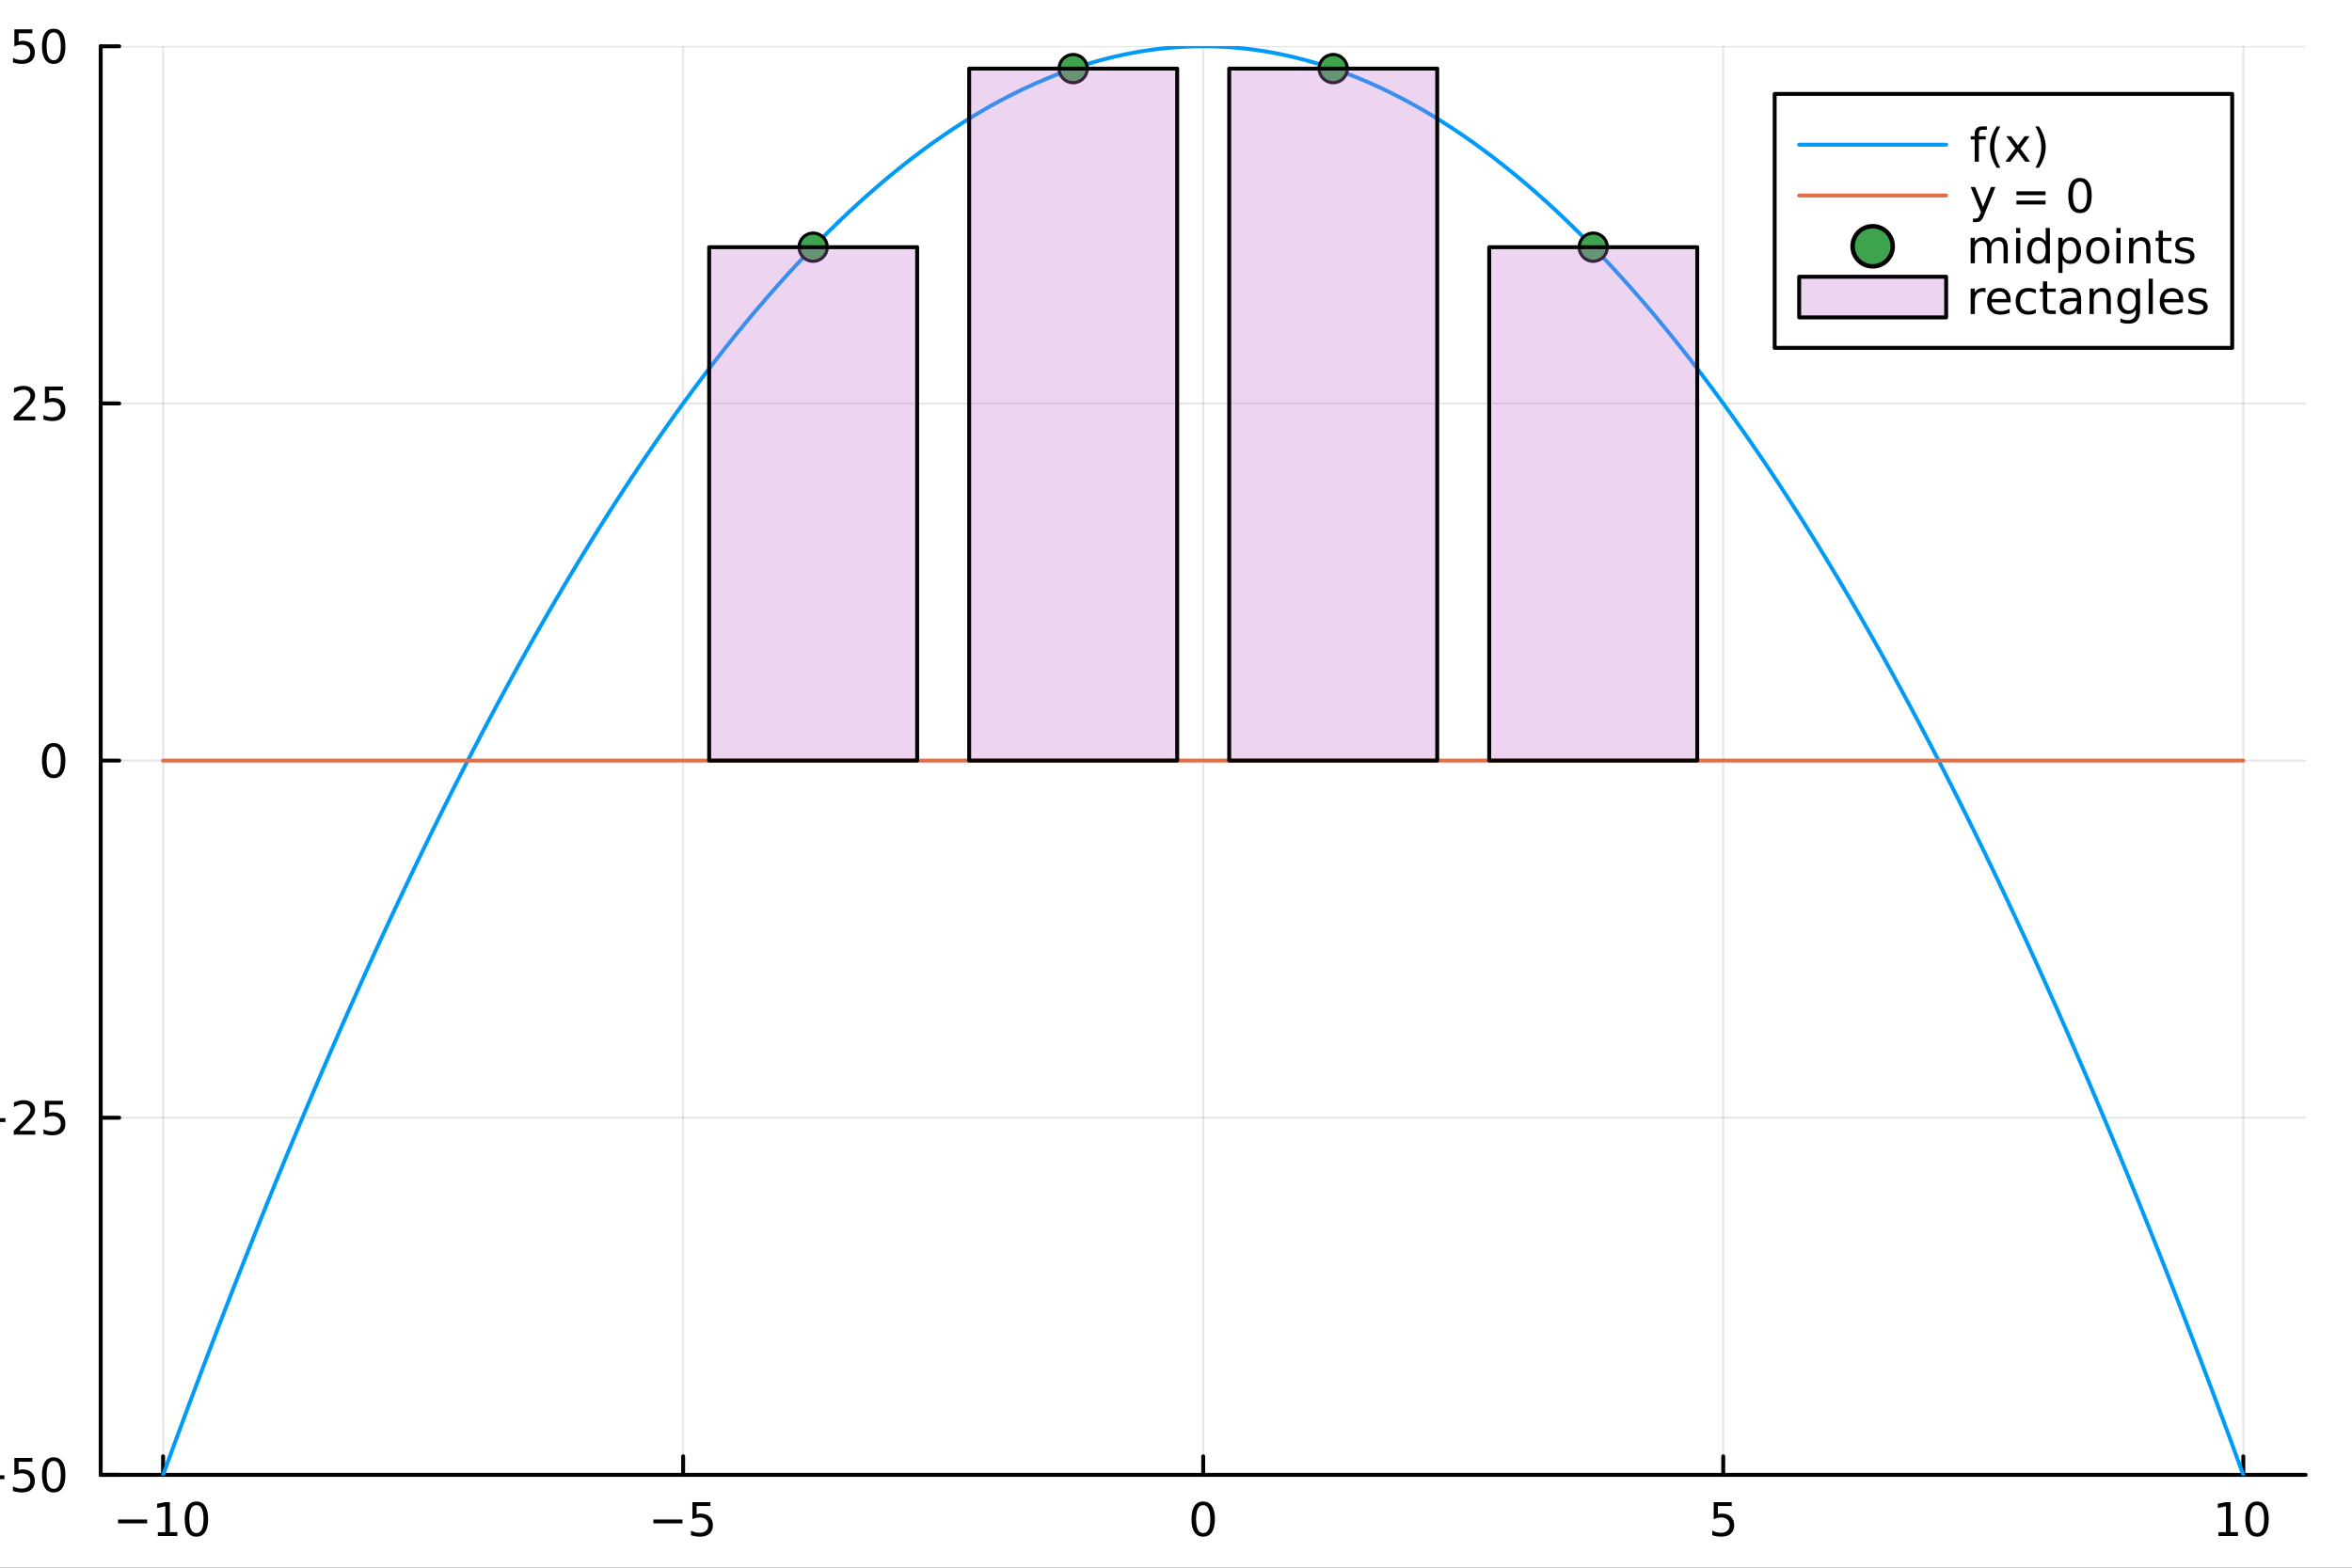 <?xml version="1.0" encoding="utf-8"?>
<svg xmlns="http://www.w3.org/2000/svg" xmlns:xlink="http://www.w3.org/1999/xlink" width="600" height="400" viewBox="0 0 2400 1600">
<rect x="0" y="0" width="2400" height="1600" fill="#333333" stroke="none"/>
<defs>
  <clipPath id="clip760">
    <rect x="0" y="0" width="2400" height="1600"/>
  </clipPath>
</defs>
<path clip-path="url(#clip760)" d="M0 1600 L2400 1600 L2400 0 L0 0  Z" fill="#ffffff" fill-rule="evenodd" fill-opacity="1"/>
<defs>
  <clipPath id="clip761">
    <rect x="480" y="0" width="1681" height="1600"/>
  </clipPath>
</defs>
<path clip-path="url(#clip760)" d="M102.74 1505.26 L2352.76 1505.26 L2352.76 47.244 L102.74 47.244  Z" fill="#ffffff" fill-rule="evenodd" fill-opacity="1"/>
<defs>
  <clipPath id="clip762">
    <rect x="102" y="47" width="2251" height="1459"/>
  </clipPath>
</defs>
<polyline clip-path="url(#clip762)" style="stroke:#000000; stroke-linecap:round; stroke-linejoin:round; stroke-width:2; stroke-opacity:0.1; fill:none" points="166.42,1505.26 166.42,47.244 "/>
<polyline clip-path="url(#clip762)" style="stroke:#000000; stroke-linecap:round; stroke-linejoin:round; stroke-width:2; stroke-opacity:0.1; fill:none" points="697.084,1505.26 697.084,47.244 "/>
<polyline clip-path="url(#clip762)" style="stroke:#000000; stroke-linecap:round; stroke-linejoin:round; stroke-width:2; stroke-opacity:0.1; fill:none" points="1227.75,1505.26 1227.75,47.244 "/>
<polyline clip-path="url(#clip762)" style="stroke:#000000; stroke-linecap:round; stroke-linejoin:round; stroke-width:2; stroke-opacity:0.1; fill:none" points="1758.41,1505.26 1758.41,47.244 "/>
<polyline clip-path="url(#clip762)" style="stroke:#000000; stroke-linecap:round; stroke-linejoin:round; stroke-width:2; stroke-opacity:0.1; fill:none" points="2289.08,1505.26 2289.08,47.244 "/>
<polyline clip-path="url(#clip760)" style="stroke:#000000; stroke-linecap:round; stroke-linejoin:round; stroke-width:4; stroke-opacity:1; fill:none" points="102.74,1505.26 2352.76,1505.26 "/>
<polyline clip-path="url(#clip760)" style="stroke:#000000; stroke-linecap:round; stroke-linejoin:round; stroke-width:4; stroke-opacity:1; fill:none" points="166.42,1505.26 166.42,1486.36 "/>
<polyline clip-path="url(#clip760)" style="stroke:#000000; stroke-linecap:round; stroke-linejoin:round; stroke-width:4; stroke-opacity:1; fill:none" points="697.084,1505.26 697.084,1486.36 "/>
<polyline clip-path="url(#clip760)" style="stroke:#000000; stroke-linecap:round; stroke-linejoin:round; stroke-width:4; stroke-opacity:1; fill:none" points="1227.75,1505.26 1227.75,1486.36 "/>
<polyline clip-path="url(#clip760)" style="stroke:#000000; stroke-linecap:round; stroke-linejoin:round; stroke-width:4; stroke-opacity:1; fill:none" points="1758.41,1505.26 1758.41,1486.36 "/>
<polyline clip-path="url(#clip760)" style="stroke:#000000; stroke-linecap:round; stroke-linejoin:round; stroke-width:4; stroke-opacity:1; fill:none" points="2289.08,1505.26 2289.08,1486.36 "/>
<path clip-path="url(#clip760)" d="M120.483 1550.83 L150.158 1550.83 L150.158 1554.77 L120.483 1554.77 L120.483 1550.83 Z" fill="#000000" fill-rule="nonzero" fill-opacity="1" /><path clip-path="url(#clip760)" d="M161.061 1563.72 L168.7 1563.72 L168.7 1537.36 L160.39 1539.03 L160.39 1534.77 L168.654 1533.1 L173.33 1533.1 L173.33 1563.72 L180.968 1563.72 L180.968 1567.66 L161.061 1567.66 L161.061 1563.72 Z" fill="#000000" fill-rule="nonzero" fill-opacity="1" /><path clip-path="url(#clip760)" d="M200.413 1536.18 Q196.802 1536.18 194.973 1539.74 Q193.167 1543.28 193.167 1550.41 Q193.167 1557.52 194.973 1561.09 Q196.802 1564.63 200.413 1564.63 Q204.047 1564.63 205.853 1561.09 Q207.681 1557.52 207.681 1550.41 Q207.681 1543.28 205.853 1539.74 Q204.047 1536.18 200.413 1536.18 M200.413 1532.47 Q206.223 1532.47 209.278 1537.08 Q212.357 1541.66 212.357 1550.41 Q212.357 1559.14 209.278 1563.75 Q206.223 1568.33 200.413 1568.33 Q194.603 1568.33 191.524 1563.75 Q188.468 1559.14 188.468 1550.41 Q188.468 1541.66 191.524 1537.08 Q194.603 1532.47 200.413 1532.47 Z" fill="#000000" fill-rule="nonzero" fill-opacity="1" /><path clip-path="url(#clip760)" d="M666.725 1550.83 L696.401 1550.83 L696.401 1554.77 L666.725 1554.77 L666.725 1550.83 Z" fill="#000000" fill-rule="nonzero" fill-opacity="1" /><path clip-path="url(#clip760)" d="M706.54 1533.1 L724.896 1533.1 L724.896 1537.04 L710.822 1537.04 L710.822 1545.51 Q711.841 1545.16 712.859 1545 Q713.878 1544.81 714.896 1544.81 Q720.683 1544.81 724.063 1547.98 Q727.443 1551.16 727.443 1556.57 Q727.443 1562.15 723.97 1565.25 Q720.498 1568.33 714.179 1568.33 Q712.003 1568.33 709.734 1567.96 Q707.489 1567.59 705.082 1566.85 L705.082 1562.15 Q707.165 1563.28 709.387 1563.84 Q711.609 1564.4 714.086 1564.4 Q718.091 1564.4 720.429 1562.29 Q722.767 1560.18 722.767 1556.57 Q722.767 1552.96 720.429 1550.85 Q718.091 1548.75 714.086 1548.75 Q712.211 1548.75 710.336 1549.16 Q708.484 1549.58 706.54 1550.46 L706.54 1533.1 Z" fill="#000000" fill-rule="nonzero" fill-opacity="1" /><path clip-path="url(#clip760)" d="M1227.75 1536.18 Q1224.14 1536.18 1222.31 1539.74 Q1220.5 1543.28 1220.5 1550.41 Q1220.5 1557.52 1222.31 1561.09 Q1224.14 1564.63 1227.75 1564.63 Q1231.38 1564.63 1233.19 1561.09 Q1235.02 1557.52 1235.02 1550.41 Q1235.02 1543.28 1233.19 1539.74 Q1231.38 1536.18 1227.75 1536.18 M1227.75 1532.47 Q1233.56 1532.47 1236.61 1537.08 Q1239.69 1541.66 1239.69 1550.41 Q1239.69 1559.14 1236.61 1563.75 Q1233.56 1568.33 1227.75 1568.33 Q1221.94 1568.33 1218.86 1563.75 Q1215.8 1559.14 1215.8 1550.41 Q1215.8 1541.66 1218.86 1537.08 Q1221.94 1532.47 1227.75 1532.47 Z" fill="#000000" fill-rule="nonzero" fill-opacity="1" /><path clip-path="url(#clip760)" d="M1748.69 1533.1 L1767.05 1533.1 L1767.05 1537.04 L1752.97 1537.04 L1752.97 1545.51 Q1753.99 1545.16 1755.01 1545 Q1756.03 1544.81 1757.05 1544.81 Q1762.83 1544.81 1766.21 1547.98 Q1769.59 1551.16 1769.59 1556.57 Q1769.59 1562.15 1766.12 1565.25 Q1762.65 1568.33 1756.33 1568.33 Q1754.15 1568.33 1751.88 1567.96 Q1749.64 1567.59 1747.23 1566.85 L1747.23 1562.15 Q1749.31 1563.28 1751.54 1563.84 Q1753.76 1564.4 1756.24 1564.4 Q1760.24 1564.4 1762.58 1562.29 Q1764.92 1560.18 1764.92 1556.57 Q1764.92 1552.96 1762.58 1550.85 Q1760.24 1548.75 1756.24 1548.75 Q1754.36 1548.75 1752.49 1549.16 Q1750.63 1549.58 1748.69 1550.46 L1748.69 1533.1 Z" fill="#000000" fill-rule="nonzero" fill-opacity="1" /><path clip-path="url(#clip760)" d="M2263.76 1563.72 L2271.4 1563.72 L2271.4 1537.36 L2263.09 1539.03 L2263.09 1534.77 L2271.36 1533.1 L2276.03 1533.1 L2276.03 1563.72 L2283.67 1563.72 L2283.67 1567.66 L2263.76 1567.66 L2263.76 1563.72 Z" fill="#000000" fill-rule="nonzero" fill-opacity="1" /><path clip-path="url(#clip760)" d="M2303.12 1536.18 Q2299.5 1536.18 2297.68 1539.74 Q2295.87 1543.28 2295.87 1550.41 Q2295.87 1557.52 2297.68 1561.09 Q2299.5 1564.63 2303.12 1564.63 Q2306.75 1564.63 2308.56 1561.09 Q2310.38 1557.52 2310.38 1550.41 Q2310.38 1543.28 2308.56 1539.74 Q2306.75 1536.18 2303.12 1536.18 M2303.12 1532.47 Q2308.93 1532.47 2311.98 1537.08 Q2315.06 1541.66 2315.06 1550.41 Q2315.06 1559.14 2311.98 1563.75 Q2308.93 1568.33 2303.12 1568.33 Q2297.31 1568.33 2294.23 1563.75 Q2291.17 1559.14 2291.17 1550.41 Q2291.17 1541.66 2294.23 1537.08 Q2297.31 1532.47 2303.12 1532.47 Z" fill="#000000" fill-rule="nonzero" fill-opacity="1" /><path clip-path="url(#clip760)" d="M1128.52 1614.48 L1115.63 1631.82 L1129.19 1650.12 L1122.28 1650.12 L1111.91 1636.12 L1101.53 1650.12 L1094.63 1650.12 L1108.47 1631.47 L1095.8 1614.48 L1102.71 1614.48 L1112.16 1627.18 L1121.62 1614.48 L1128.52 1614.48 Z" fill="#000000" fill-rule="nonzero" fill-opacity="1" /><path clip-path="url(#clip760)" d="M1153.99 1614.48 L1160.19 1614.48 L1171.33 1644.39 L1182.47 1614.48 L1188.68 1614.48 L1175.31 1650.12 L1167.35 1650.12 L1153.99 1614.48 Z" fill="#000000" fill-rule="nonzero" fill-opacity="1" /><path clip-path="url(#clip760)" d="M1212.96 1632.2 Q1205.87 1632.2 1203.13 1633.83 Q1200.39 1635.45 1200.39 1639.37 Q1200.39 1642.48 1202.43 1644.33 Q1204.5 1646.15 1208.03 1646.15 Q1212.9 1646.15 1215.83 1642.71 Q1218.79 1639.24 1218.79 1633.51 L1218.79 1632.2 L1212.96 1632.2 M1224.64 1629.79 L1224.64 1650.12 L1218.79 1650.12 L1218.79 1644.71 Q1216.78 1647.96 1213.79 1649.52 Q1210.8 1651.05 1206.47 1651.05 Q1201 1651.05 1197.75 1647.99 Q1194.53 1644.9 1194.53 1639.75 Q1194.53 1633.73 1198.55 1630.68 Q1202.59 1627.62 1210.58 1627.62 L1218.79 1627.62 L1218.79 1627.05 Q1218.79 1623.01 1216.11 1620.81 Q1213.47 1618.58 1208.67 1618.58 Q1205.61 1618.58 1202.71 1619.31 Q1199.82 1620.05 1197.14 1621.51 L1197.14 1616.1 Q1200.36 1614.86 1203.38 1614.25 Q1206.41 1613.62 1209.27 1613.62 Q1217.01 1613.62 1220.83 1617.63 Q1224.64 1621.64 1224.64 1629.79 Z" fill="#000000" fill-rule="nonzero" fill-opacity="1" /><path clip-path="url(#clip760)" d="M1236.71 1600.6 L1242.56 1600.6 L1242.56 1650.12 L1236.71 1650.12 L1236.71 1600.6 Z" fill="#000000" fill-rule="nonzero" fill-opacity="1" /><path clip-path="url(#clip760)" d="M1254.21 1636.06 L1254.21 1614.48 L1260.07 1614.48 L1260.07 1635.83 Q1260.07 1640.89 1262.04 1643.44 Q1264.02 1645.95 1267.96 1645.95 Q1272.71 1645.95 1275.44 1642.93 Q1278.21 1639.91 1278.21 1634.69 L1278.21 1614.48 L1284.07 1614.48 L1284.07 1650.12 L1278.21 1650.12 L1278.21 1644.65 Q1276.08 1647.9 1273.25 1649.49 Q1270.45 1651.05 1266.72 1651.05 Q1260.58 1651.05 1257.4 1647.23 Q1254.21 1643.41 1254.21 1636.06 M1268.95 1613.62 L1268.95 1613.62 Z" fill="#000000" fill-rule="nonzero" fill-opacity="1" /><path clip-path="url(#clip760)" d="M1326.62 1630.84 L1326.62 1633.7 L1299.7 1633.7 Q1300.08 1639.75 1303.32 1642.93 Q1306.6 1646.08 1312.43 1646.08 Q1315.8 1646.08 1318.95 1645.25 Q1322.14 1644.43 1325.25 1642.77 L1325.25 1648.31 Q1322.1 1649.65 1318.79 1650.35 Q1315.48 1651.05 1312.08 1651.05 Q1303.55 1651.05 1298.55 1646.08 Q1293.59 1641.12 1293.59 1632.65 Q1293.59 1623.9 1298.3 1618.77 Q1303.04 1613.62 1311.06 1613.62 Q1318.25 1613.62 1322.42 1618.26 Q1326.62 1622.88 1326.62 1630.84 M1320.77 1629.12 Q1320.7 1624.31 1318.06 1621.45 Q1315.45 1618.58 1311.12 1618.58 Q1306.22 1618.58 1303.26 1621.35 Q1300.33 1624.12 1299.89 1629.15 L1320.77 1629.12 Z" fill="#000000" fill-rule="nonzero" fill-opacity="1" /><path clip-path="url(#clip760)" d="M1358.96 1615.53 L1358.96 1621.06 Q1356.48 1619.79 1353.8 1619.15 Q1351.13 1618.52 1348.27 1618.52 Q1343.91 1618.52 1341.71 1619.85 Q1339.55 1621.19 1339.55 1623.87 Q1339.55 1625.9 1341.11 1627.08 Q1342.66 1628.23 1347.38 1629.28 L1349.38 1629.72 Q1355.62 1631.06 1358.23 1633.51 Q1360.87 1635.93 1360.87 1640.29 Q1360.87 1645.25 1356.92 1648.15 Q1353.01 1651.05 1346.13 1651.05 Q1343.27 1651.05 1340.15 1650.47 Q1337.06 1649.93 1333.63 1648.82 L1333.63 1642.77 Q1336.87 1644.46 1340.02 1645.32 Q1343.17 1646.15 1346.26 1646.15 Q1350.4 1646.15 1352.63 1644.74 Q1354.86 1643.31 1354.86 1640.73 Q1354.86 1638.35 1353.23 1637.07 Q1351.64 1635.8 1346.2 1634.62 L1344.16 1634.15 Q1338.72 1633 1336.3 1630.64 Q1333.88 1628.26 1333.88 1624.12 Q1333.88 1619.09 1337.45 1616.35 Q1341.01 1613.62 1347.57 1613.62 Q1350.81 1613.62 1353.68 1614.09 Q1356.54 1614.57 1358.96 1615.53 Z" fill="#000000" fill-rule="nonzero" fill-opacity="1" /><polyline clip-path="url(#clip762)" style="stroke:#000000; stroke-linecap:round; stroke-linejoin:round; stroke-width:2; stroke-opacity:0.1; fill:none" points="102.74,1505.26 2352.76,1505.26 "/>
<polyline clip-path="url(#clip762)" style="stroke:#000000; stroke-linecap:round; stroke-linejoin:round; stroke-width:2; stroke-opacity:0.1; fill:none" points="102.74,1140.76 2352.76,1140.76 "/>
<polyline clip-path="url(#clip762)" style="stroke:#000000; stroke-linecap:round; stroke-linejoin:round; stroke-width:2; stroke-opacity:0.1; fill:none" points="102.74,776.252 2352.76,776.252 "/>
<polyline clip-path="url(#clip762)" style="stroke:#000000; stroke-linecap:round; stroke-linejoin:round; stroke-width:2; stroke-opacity:0.1; fill:none" points="102.74,411.748 2352.76,411.748 "/>
<polyline clip-path="url(#clip762)" style="stroke:#000000; stroke-linecap:round; stroke-linejoin:round; stroke-width:2; stroke-opacity:0.1; fill:none" points="102.74,47.244 2352.76,47.244 "/>
<polyline clip-path="url(#clip760)" style="stroke:#000000; stroke-linecap:round; stroke-linejoin:round; stroke-width:4; stroke-opacity:1; fill:none" points="102.74,1505.26 102.74,47.244 "/>
<polyline clip-path="url(#clip760)" style="stroke:#000000; stroke-linecap:round; stroke-linejoin:round; stroke-width:4; stroke-opacity:1; fill:none" points="102.74,1505.26 121.638,1505.26 "/>
<polyline clip-path="url(#clip760)" style="stroke:#000000; stroke-linecap:round; stroke-linejoin:round; stroke-width:4; stroke-opacity:1; fill:none" points="102.74,1140.76 121.638,1140.76 "/>
<polyline clip-path="url(#clip760)" style="stroke:#000000; stroke-linecap:round; stroke-linejoin:round; stroke-width:4; stroke-opacity:1; fill:none" points="102.74,776.252 121.638,776.252 "/>
<polyline clip-path="url(#clip760)" style="stroke:#000000; stroke-linecap:round; stroke-linejoin:round; stroke-width:4; stroke-opacity:1; fill:none" points="102.74,411.748 121.638,411.748 "/>
<polyline clip-path="url(#clip760)" style="stroke:#000000; stroke-linecap:round; stroke-linejoin:round; stroke-width:4; stroke-opacity:1; fill:none" points="102.74,47.244 121.638,47.244 "/>
<path clip-path="url(#clip760)" d="M-25.134 1505.71 L4.541 1505.71 L4.541 1509.65 L-25.134 1509.65 L-25.134 1505.71 Z" fill="#000000" fill-rule="nonzero" fill-opacity="1" /><path clip-path="url(#clip760)" d="M14.68 1487.98 L33.037 1487.98 L33.037 1491.92 L18.963 1491.92 L18.963 1500.39 Q19.981 1500.04 21 1499.88 Q22.018 1499.69 23.037 1499.69 Q28.824 1499.69 32.203 1502.86 Q35.583 1506.04 35.583 1511.45 Q35.583 1517.03 32.111 1520.13 Q28.639 1523.21 22.319 1523.21 Q20.143 1523.21 17.875 1522.84 Q15.629 1522.47 13.222 1521.73 L13.222 1517.03 Q15.305 1518.16 17.527 1518.72 Q19.75 1519.28 22.227 1519.28 Q26.231 1519.28 28.569 1517.17 Q30.907 1515.06 30.907 1511.45 Q30.907 1507.84 28.569 1505.73 Q26.231 1503.63 22.227 1503.63 Q20.352 1503.63 18.477 1504.04 Q16.625 1504.46 14.68 1505.34 L14.68 1487.98 Z" fill="#000000" fill-rule="nonzero" fill-opacity="1" /><path clip-path="url(#clip760)" d="M54.796 1491.06 Q51.185 1491.06 49.356 1494.62 Q47.55 1498.16 47.55 1505.29 Q47.55 1512.4 49.356 1515.97 Q51.185 1519.51 54.796 1519.51 Q58.43 1519.51 60.236 1515.97 Q62.064 1512.4 62.064 1505.29 Q62.064 1498.16 60.236 1494.62 Q58.43 1491.06 54.796 1491.06 M54.796 1487.35 Q60.606 1487.35 63.661 1491.96 Q66.74 1496.54 66.74 1505.29 Q66.74 1514.02 63.661 1518.63 Q60.606 1523.21 54.796 1523.21 Q48.986 1523.21 45.907 1518.63 Q42.851 1514.02 42.851 1505.29 Q42.851 1496.54 45.907 1491.96 Q48.986 1487.35 54.796 1487.35 Z" fill="#000000" fill-rule="nonzero" fill-opacity="1" /><path clip-path="url(#clip760)" d="M-24.139 1141.21 L5.537 1141.21 L5.537 1145.14 L-24.139 1145.14 L-24.139 1141.21 Z" fill="#000000" fill-rule="nonzero" fill-opacity="1" /><path clip-path="url(#clip760)" d="M19.657 1154.1 L35.976 1154.1 L35.976 1158.04 L14.032 1158.04 L14.032 1154.1 Q16.694 1151.35 21.277 1146.72 Q25.884 1142.06 27.064 1140.72 Q29.31 1138.2 30.189 1136.46 Q31.092 1134.7 31.092 1133.01 Q31.092 1130.26 29.148 1128.52 Q27.227 1126.79 24.125 1126.79 Q21.926 1126.79 19.472 1127.55 Q17.041 1128.31 14.264 1129.86 L14.264 1125.14 Q17.088 1124.01 19.541 1123.43 Q21.995 1122.85 24.032 1122.85 Q29.402 1122.85 32.597 1125.54 Q35.791 1128.22 35.791 1132.71 Q35.791 1134.84 34.981 1136.76 Q34.194 1138.66 32.088 1141.25 Q31.509 1141.92 28.407 1145.14 Q25.305 1148.34 19.657 1154.1 Z" fill="#000000" fill-rule="nonzero" fill-opacity="1" /><path clip-path="url(#clip760)" d="M45.837 1123.48 L64.194 1123.48 L64.194 1127.41 L50.12 1127.41 L50.12 1135.88 Q51.138 1135.54 52.157 1135.37 Q53.175 1135.19 54.194 1135.19 Q59.981 1135.19 63.361 1138.36 Q66.74 1141.53 66.74 1146.95 Q66.74 1152.53 63.268 1155.63 Q59.796 1158.71 53.476 1158.71 Q51.3 1158.71 49.032 1158.34 Q46.787 1157.97 44.379 1157.23 L44.379 1152.53 Q46.462 1153.66 48.685 1154.22 Q50.907 1154.77 53.384 1154.77 Q57.388 1154.77 59.726 1152.67 Q62.064 1150.56 62.064 1146.95 Q62.064 1143.34 59.726 1141.23 Q57.388 1139.12 53.384 1139.12 Q51.509 1139.12 49.634 1139.54 Q47.782 1139.96 45.837 1140.84 L45.837 1123.48 Z" fill="#000000" fill-rule="nonzero" fill-opacity="1" /><path clip-path="url(#clip760)" d="M54.796 762.051 Q51.185 762.051 49.356 765.615 Q47.55 769.157 47.55 776.287 Q47.55 783.393 49.356 786.958 Q51.185 790.5 54.796 790.5 Q58.43 790.5 60.236 786.958 Q62.064 783.393 62.064 776.287 Q62.064 769.157 60.236 765.615 Q58.43 762.051 54.796 762.051 M54.796 758.347 Q60.606 758.347 63.661 762.953 Q66.74 767.537 66.74 776.287 Q66.74 785.013 63.661 789.62 Q60.606 794.203 54.796 794.203 Q48.986 794.203 45.907 789.62 Q42.851 785.013 42.851 776.287 Q42.851 767.537 45.907 762.953 Q48.986 758.347 54.796 758.347 Z" fill="#000000" fill-rule="nonzero" fill-opacity="1" /><path clip-path="url(#clip760)" d="M19.657 425.093 L35.976 425.093 L35.976 429.028 L14.032 429.028 L14.032 425.093 Q16.694 422.338 21.277 417.709 Q25.884 413.056 27.064 411.713 Q29.31 409.19 30.189 407.454 Q31.092 405.695 31.092 404.005 Q31.092 401.25 29.148 399.514 Q27.227 397.778 24.125 397.778 Q21.926 397.778 19.472 398.542 Q17.041 399.306 14.264 400.857 L14.264 396.135 Q17.088 395 19.541 394.422 Q21.995 393.843 24.032 393.843 Q29.402 393.843 32.597 396.528 Q35.791 399.213 35.791 403.704 Q35.791 405.834 34.981 407.755 Q34.194 409.653 32.088 412.246 Q31.509 412.917 28.407 416.135 Q25.305 419.329 19.657 425.093 Z" fill="#000000" fill-rule="nonzero" fill-opacity="1" /><path clip-path="url(#clip760)" d="M45.837 394.468 L64.194 394.468 L64.194 398.403 L50.12 398.403 L50.12 406.875 Q51.138 406.528 52.157 406.366 Q53.175 406.181 54.194 406.181 Q59.981 406.181 63.361 409.352 Q66.74 412.523 66.74 417.94 Q66.74 423.519 63.268 426.621 Q59.796 429.699 53.476 429.699 Q51.3 429.699 49.032 429.329 Q46.787 428.959 44.379 428.218 L44.379 423.519 Q46.462 424.653 48.685 425.209 Q50.907 425.764 53.384 425.764 Q57.388 425.764 59.726 423.658 Q62.064 421.551 62.064 417.94 Q62.064 414.329 59.726 412.223 Q57.388 410.116 53.384 410.116 Q51.509 410.116 49.634 410.533 Q47.782 410.949 45.837 411.829 L45.837 394.468 Z" fill="#000000" fill-rule="nonzero" fill-opacity="1" /><path clip-path="url(#clip760)" d="M14.68 29.964 L33.037 29.964 L33.037 33.899 L18.963 33.899 L18.963 42.371 Q19.981 42.024 21 41.862 Q22.018 41.677 23.037 41.677 Q28.824 41.677 32.203 44.848 Q35.583 48.02 35.583 53.436 Q35.583 59.015 32.111 62.117 Q28.639 65.195 22.319 65.195 Q20.143 65.195 17.875 64.825 Q15.629 64.455 13.222 63.714 L13.222 59.015 Q15.305 60.149 17.527 60.705 Q19.75 61.26 22.227 61.26 Q26.231 61.26 28.569 59.154 Q30.907 57.047 30.907 53.436 Q30.907 49.825 28.569 47.719 Q26.231 45.612 22.227 45.612 Q20.352 45.612 18.477 46.029 Q16.625 46.446 14.68 47.325 L14.68 29.964 Z" fill="#000000" fill-rule="nonzero" fill-opacity="1" /><path clip-path="url(#clip760)" d="M54.796 33.043 Q51.185 33.043 49.356 36.608 Q47.55 40.149 47.55 47.279 Q47.55 54.385 49.356 57.95 Q51.185 61.492 54.796 61.492 Q58.43 61.492 60.236 57.95 Q62.064 54.385 62.064 47.279 Q62.064 40.149 60.236 36.608 Q58.43 33.043 54.796 33.043 M54.796 29.339 Q60.606 29.339 63.661 33.946 Q66.74 38.529 66.74 47.279 Q66.74 56.006 63.661 60.612 Q60.606 65.195 54.796 65.195 Q48.986 65.195 45.907 60.612 Q42.851 56.006 42.851 47.279 Q42.851 38.529 45.907 33.946 Q48.986 29.339 54.796 29.339 Z" fill="#000000" fill-rule="nonzero" fill-opacity="1" /><path clip-path="url(#clip760)" d="M-124.916 806.203 L-120.046 806.203 L-120.046 811.804 Q-120.046 814.955 -118.773 816.197 Q-117.499 817.406 -114.189 817.406 L-111.038 817.406 L-111.038 807.762 L-106.487 807.762 L-106.487 817.406 L-75.39 817.406 L-75.39 823.295 L-106.487 823.295 L-106.487 828.896 L-111.038 828.896 L-111.038 823.295 L-113.521 823.295 Q-119.473 823.295 -122.178 820.525 Q-124.916 817.756 -124.916 811.741 L-124.916 806.203 Z" fill="#000000" fill-rule="nonzero" fill-opacity="1" /><path clip-path="url(#clip760)" d="M-124.852 787.233 Q-117.531 791.498 -110.37 793.567 Q-103.208 795.636 -95.856 795.636 Q-88.504 795.636 -81.279 793.567 Q-74.085 791.466 -66.797 787.233 L-66.797 792.325 Q-74.276 797.1 -81.501 799.487 Q-88.727 801.842 -95.856 801.842 Q-102.954 801.842 -110.147 799.487 Q-117.34 797.131 -124.852 792.325 L-124.852 787.233 Z" fill="#000000" fill-rule="nonzero" fill-opacity="1" /><path clip-path="url(#clip760)" d="M-111.038 746.238 L-93.692 759.128 L-75.39 745.569 L-75.39 752.476 L-89.395 762.852 L-75.39 773.228 L-75.39 780.135 L-94.042 766.29 L-111.038 778.957 L-111.038 772.051 L-98.339 762.598 L-111.038 753.144 L-111.038 746.238 Z" fill="#000000" fill-rule="nonzero" fill-opacity="1" /><path clip-path="url(#clip760)" d="M-124.852 738.217 L-124.852 733.124 Q-117.34 728.35 -110.147 725.995 Q-102.954 723.608 -95.856 723.608 Q-88.727 723.608 -81.501 725.995 Q-74.276 728.35 -66.797 733.124 L-66.797 738.217 Q-74.085 733.984 -81.279 731.915 Q-88.504 729.814 -95.856 729.814 Q-103.208 729.814 -110.37 731.915 Q-117.531 733.984 -124.852 738.217 Z" fill="#000000" fill-rule="nonzero" fill-opacity="1" /><polyline clip-path="url(#clip762)" style="stroke:#009af9; stroke-linecap:round; stroke-linejoin:round; stroke-width:4; stroke-opacity:1; fill:none" points="166.42,1505.26 177.033,1476.25 187.646,1447.52 198.26,1419.09 208.873,1390.95 219.486,1363.1 230.1,1335.55 240.713,1308.28 251.326,1281.31 261.939,1254.63 272.553,1228.24 283.166,1202.14 293.779,1176.33 304.393,1150.82 315.006,1125.59 325.619,1100.66 336.232,1076.02 346.846,1051.67 357.459,1027.61 368.072,1003.85 378.685,980.374 389.299,957.192 399.912,934.301 410.525,911.702 421.139,889.394 431.752,867.378 442.365,845.654 452.978,824.221 463.592,803.079 474.205,782.23 484.818,761.672 495.432,741.405 506.045,721.431 516.658,701.747 527.271,682.356 537.885,663.256 548.498,644.447 559.111,625.931 569.725,607.705 580.338,589.772 590.951,572.13 601.564,554.779 612.178,537.721 622.791,520.953 633.404,504.478 644.018,488.294 654.631,472.401 665.244,456.801 675.857,441.492 686.471,426.474 697.084,411.748 707.697,397.314 718.311,383.171 728.924,369.32 739.537,355.76 750.15,342.492 760.764,329.516 771.377,316.831 781.99,304.438 792.603,292.337 803.217,280.527 813.83,269.008 824.443,257.782 835.057,246.846 845.67,236.203 856.283,225.851 866.896,215.791 877.51,206.022 888.123,196.545 898.736,187.359 909.35,178.466 919.963,169.863 930.576,161.553 941.189,153.533 951.803,145.806 962.416,138.37 973.029,131.226 983.643,124.373 994.256,117.812 1004.87,111.543 1015.48,105.565 1026.1,99.879 1036.71,94.484 1047.32,89.381 1057.94,84.569 1068.55,80.049 1079.16,75.821 1089.78,71.885 1100.39,68.24 1111,64.886 1121.62,61.824 1132.23,59.054 1142.84,56.575 1153.46,54.388 1164.07,52.493 1174.68,50.889 1185.29,49.577 1195.91,48.556 1206.52,47.827 1217.13,47.39 1227.75,47.244 1238.36,47.39 1248.97,47.827 1259.59,48.556 1270.2,49.577 1280.81,50.889 1291.43,52.493 1302.04,54.388 1312.65,56.575 1323.27,59.054 1333.88,61.824 1344.49,64.886 1355.11,68.24 1365.72,71.885 1376.33,75.821 1386.95,80.049 1397.56,84.569 1408.17,89.381 1418.79,94.484 1429.4,99.879 1440.01,105.565 1450.63,111.543 1461.24,117.812 1471.85,124.373 1482.47,131.226 1493.08,138.37 1503.69,145.806 1514.31,153.533 1524.92,161.553 1535.53,169.863 1546.15,178.466 1556.76,187.359 1567.37,196.545 1577.99,206.022 1588.6,215.791 1599.21,225.851 1609.83,236.203 1620.44,246.846 1631.05,257.782 1641.67,269.008 1652.28,280.527 1662.89,292.337 1673.51,304.438 1684.12,316.831 1694.73,329.516 1705.35,342.492 1715.96,355.76 1726.57,369.32 1737.19,383.171 1747.8,397.314 1758.41,411.748 1769.03,426.474 1779.64,441.492 1790.25,456.801 1800.87,472.401 1811.48,488.294 1822.09,504.478 1832.71,520.953 1843.32,537.721 1853.93,554.779 1864.54,572.13 1875.16,589.772 1885.77,607.705 1896.38,625.931 1907,644.447 1917.61,663.256 1928.22,682.356 1938.84,701.747 1949.45,721.431 1960.06,741.405 1970.68,761.672 1981.29,782.23 1991.9,803.079 2002.52,824.221 2013.13,845.654 2023.74,867.378 2034.36,889.394 2044.97,911.702 2055.58,934.301 2066.2,957.192 2076.81,980.374 2087.42,1003.85 2098.04,1027.61 2108.65,1051.67 2119.26,1076.02 2129.88,1100.66 2140.49,1125.59 2151.1,1150.82 2161.72,1176.33 2172.33,1202.14 2182.94,1228.24 2193.56,1254.63 2204.17,1281.31 2214.78,1308.28 2225.4,1335.55 2236.01,1363.1 2246.62,1390.95 2257.24,1419.09 2267.85,1447.52 2278.46,1476.25 2289.08,1505.26 "/>
<polyline clip-path="url(#clip762)" style="stroke:#e26f46; stroke-linecap:round; stroke-linejoin:round; stroke-width:4; stroke-opacity:1; fill:none" points="166.42,776.252 2289.08,776.252 "/>
<circle clip-path="url(#clip762)" cx="829.75" cy="252.278" r="14.4" fill="#3da44d" fill-rule="evenodd" fill-opacity="1" stroke="#000000" stroke-opacity="1" stroke-width="3.2"/>
<circle clip-path="url(#clip762)" cx="1095.08" cy="70.026" r="14.4" fill="#3da44d" fill-rule="evenodd" fill-opacity="1" stroke="#000000" stroke-opacity="1" stroke-width="3.2"/>
<circle clip-path="url(#clip762)" cx="1360.41" cy="70.026" r="14.4" fill="#3da44d" fill-rule="evenodd" fill-opacity="1" stroke="#000000" stroke-opacity="1" stroke-width="3.2"/>
<circle clip-path="url(#clip762)" cx="1625.75" cy="252.278" r="14.4" fill="#3da44d" fill-rule="evenodd" fill-opacity="1" stroke="#000000" stroke-opacity="1" stroke-width="3.2"/>
<path clip-path="url(#clip762)" d="M723.617 252.278 L723.617 776.252 L935.883 776.252 L935.883 252.278 L723.617 252.278 L723.617 252.278  Z" fill="#c271d2" fill-rule="evenodd" fill-opacity="0.3"/>
<polyline clip-path="url(#clip762)" style="stroke:#000000; stroke-linecap:round; stroke-linejoin:round; stroke-width:4; stroke-opacity:1; fill:none" points="723.617,252.278 723.617,776.252 935.883,776.252 935.883,252.278 723.617,252.278 "/>
<path clip-path="url(#clip762)" d="M988.949 70.026 L988.949 776.252 L1201.21 776.252 L1201.21 70.026 L988.949 70.026 L988.949 70.026  Z" fill="#c271d2" fill-rule="evenodd" fill-opacity="0.3"/>
<polyline clip-path="url(#clip762)" style="stroke:#000000; stroke-linecap:round; stroke-linejoin:round; stroke-width:4; stroke-opacity:1; fill:none" points="988.949,70.026 988.949,776.252 1201.21,776.252 1201.21,70.026 988.949,70.026 "/>
<path clip-path="url(#clip762)" d="M1254.28 70.026 L1254.28 776.252 L1466.55 776.252 L1466.55 70.026 L1254.28 70.026 L1254.28 70.026  Z" fill="#c271d2" fill-rule="evenodd" fill-opacity="0.3"/>
<polyline clip-path="url(#clip762)" style="stroke:#000000; stroke-linecap:round; stroke-linejoin:round; stroke-width:4; stroke-opacity:1; fill:none" points="1254.28,70.026 1254.28,776.252 1466.55,776.252 1466.55,70.026 1254.28,70.026 "/>
<path clip-path="url(#clip762)" d="M1519.61 252.278 L1519.61 776.252 L1731.88 776.252 L1731.88 252.278 L1519.61 252.278 L1519.61 252.278  Z" fill="#c271d2" fill-rule="evenodd" fill-opacity="0.3"/>
<polyline clip-path="url(#clip762)" style="stroke:#000000; stroke-linecap:round; stroke-linejoin:round; stroke-width:4; stroke-opacity:1; fill:none" points="1519.61,252.278 1519.61,776.252 1731.88,776.252 1731.88,252.278 1519.61,252.278 "/>
<circle clip-path="url(#clip762)" style="fill:#c271d2; stroke:none; fill-opacity:0" cx="829.75" cy="252.278" r="2"/>
<circle clip-path="url(#clip762)" style="fill:#c271d2; stroke:none; fill-opacity:0" cx="1095.08" cy="70.026" r="2"/>
<circle clip-path="url(#clip762)" style="fill:#c271d2; stroke:none; fill-opacity:0" cx="1360.41" cy="70.026" r="2"/>
<circle clip-path="url(#clip762)" style="fill:#c271d2; stroke:none; fill-opacity:0" cx="1625.75" cy="252.278" r="2"/>
<path clip-path="url(#clip760)" d="M1810.88 355.045 L2277.76 355.045 L2277.76 95.845 L1810.88 95.845  Z" fill="#ffffff" fill-rule="evenodd" fill-opacity="1"/>
<polyline clip-path="url(#clip760)" style="stroke:#000000; stroke-linecap:round; stroke-linejoin:round; stroke-width:4; stroke-opacity:1; fill:none" points="1810.88,355.045 2277.76,355.045 2277.76,95.845 1810.88,95.845 1810.88,355.045 "/>
<polyline clip-path="url(#clip760)" style="stroke:#009af9; stroke-linecap:round; stroke-linejoin:round; stroke-width:4; stroke-opacity:1; fill:none" points="1835.88,147.685 1985.88,147.685 "/>
<path clip-path="url(#clip760)" d="M2027.39 128.946 L2027.39 132.488 L2023.31 132.488 Q2021.02 132.488 2020.12 133.414 Q2019.24 134.34 2019.24 136.747 L2019.24 139.039 L2026.25 139.039 L2026.25 142.349 L2019.24 142.349 L2019.24 164.965 L2014.96 164.965 L2014.96 142.349 L2010.88 142.349 L2010.88 139.039 L2014.96 139.039 L2014.96 137.233 Q2014.96 132.905 2016.97 130.937 Q2018.98 128.946 2023.36 128.946 L2027.39 128.946 Z" fill="#000000" fill-rule="nonzero" fill-opacity="1" /><path clip-path="url(#clip760)" d="M2041.18 128.993 Q2038.08 134.317 2036.58 139.525 Q2035.07 144.733 2035.07 150.08 Q2035.07 155.428 2036.58 160.682 Q2038.1 165.914 2041.18 171.215 L2037.48 171.215 Q2034.01 165.775 2032.27 160.52 Q2030.56 155.266 2030.56 150.08 Q2030.56 144.918 2032.27 139.687 Q2033.98 134.456 2037.48 128.993 L2041.18 128.993 Z" fill="#000000" fill-rule="nonzero" fill-opacity="1" /><path clip-path="url(#clip760)" d="M2071 139.039 L2061.62 151.655 L2071.48 164.965 L2066.46 164.965 L2058.91 154.779 L2051.37 164.965 L2046.34 164.965 L2056.41 151.4 L2047.2 139.039 L2052.22 139.039 L2059.1 148.275 L2065.97 139.039 L2071 139.039 Z" fill="#000000" fill-rule="nonzero" fill-opacity="1" /><path clip-path="url(#clip760)" d="M2076.83 128.993 L2080.53 128.993 Q2084.01 134.456 2085.72 139.687 Q2087.46 144.918 2087.46 150.08 Q2087.46 155.266 2085.72 160.52 Q2084.01 165.775 2080.53 171.215 L2076.83 171.215 Q2079.91 165.914 2081.41 160.682 Q2082.94 155.428 2082.94 150.08 Q2082.94 144.733 2081.41 139.525 Q2079.91 134.317 2076.83 128.993 Z" fill="#000000" fill-rule="nonzero" fill-opacity="1" /><polyline clip-path="url(#clip760)" style="stroke:#e26f46; stroke-linecap:round; stroke-linejoin:round; stroke-width:4; stroke-opacity:1; fill:none" points="1835.88,199.525 1985.88,199.525 "/>
<path clip-path="url(#clip760)" d="M2024.72 219.212 Q2022.92 223.842 2021.21 225.254 Q2019.49 226.666 2016.62 226.666 L2013.22 226.666 L2013.22 223.101 L2015.72 223.101 Q2017.48 223.101 2018.45 222.268 Q2019.42 221.434 2020.6 218.332 L2021.37 216.388 L2010.88 190.879 L2015.4 190.879 L2023.5 211.157 L2031.6 190.879 L2036.11 190.879 L2024.72 219.212 Z" fill="#000000" fill-rule="nonzero" fill-opacity="1" /><path clip-path="url(#clip760)" d="M2057.62 195.277 L2087.29 195.277 L2087.29 199.166 L2057.62 199.166 L2057.62 195.277 M2057.62 204.721 L2087.29 204.721 L2087.29 208.657 L2057.62 208.657 L2057.62 204.721 Z" fill="#000000" fill-rule="nonzero" fill-opacity="1" /><path clip-path="url(#clip760)" d="M2122.45 185.323 Q2118.84 185.323 2117.02 188.888 Q2115.21 192.43 2115.21 199.559 Q2115.21 206.666 2117.02 210.231 Q2118.84 213.772 2122.45 213.772 Q2126.09 213.772 2127.89 210.231 Q2129.72 206.666 2129.72 199.559 Q2129.72 192.43 2127.89 188.888 Q2126.09 185.323 2122.45 185.323 M2122.45 181.62 Q2128.27 181.62 2131.32 186.226 Q2134.4 190.809 2134.4 199.559 Q2134.4 208.286 2131.32 212.893 Q2128.27 217.476 2122.45 217.476 Q2116.64 217.476 2113.57 212.893 Q2110.51 208.286 2110.51 199.559 Q2110.51 190.809 2113.57 186.226 Q2116.64 181.62 2122.45 181.62 Z" fill="#000000" fill-rule="nonzero" fill-opacity="1" /><circle clip-path="url(#clip760)" cx="1910.88" cy="251.365" r="20.48" fill="#3da44d" fill-rule="evenodd" fill-opacity="1" stroke="#000000" stroke-opacity="1" stroke-width="4.551"/>
<path clip-path="url(#clip760)" d="M2031.23 247.696 Q2032.83 244.825 2035.05 243.46 Q2037.27 242.094 2040.28 242.094 Q2044.33 242.094 2046.53 244.941 Q2048.73 247.765 2048.73 252.997 L2048.73 268.645 L2044.45 268.645 L2044.45 253.135 Q2044.45 249.409 2043.13 247.603 Q2041.81 245.798 2039.1 245.798 Q2035.79 245.798 2033.87 247.997 Q2031.95 250.196 2031.95 253.992 L2031.95 268.645 L2027.66 268.645 L2027.66 253.135 Q2027.66 249.385 2026.34 247.603 Q2025.02 245.798 2022.27 245.798 Q2019.01 245.798 2017.09 248.02 Q2015.16 250.219 2015.16 253.992 L2015.16 268.645 L2010.88 268.645 L2010.88 242.719 L2015.16 242.719 L2015.16 246.747 Q2016.62 244.362 2018.66 243.228 Q2020.7 242.094 2023.5 242.094 Q2026.32 242.094 2028.29 243.529 Q2030.28 244.964 2031.23 247.696 Z" fill="#000000" fill-rule="nonzero" fill-opacity="1" /><path clip-path="url(#clip760)" d="M2057.22 242.719 L2061.48 242.719 L2061.48 268.645 L2057.22 268.645 L2057.22 242.719 M2057.22 232.626 L2061.48 232.626 L2061.48 238.02 L2057.22 238.02 L2057.22 232.626 Z" fill="#000000" fill-rule="nonzero" fill-opacity="1" /><path clip-path="url(#clip760)" d="M2087.46 246.654 L2087.46 232.626 L2091.71 232.626 L2091.71 268.645 L2087.46 268.645 L2087.46 264.756 Q2086.11 267.071 2084.05 268.205 Q2082.02 269.316 2079.15 269.316 Q2074.45 269.316 2071.48 265.566 Q2068.54 261.816 2068.54 255.705 Q2068.54 249.594 2071.48 245.844 Q2074.45 242.094 2079.15 242.094 Q2082.02 242.094 2084.05 243.228 Q2086.11 244.339 2087.46 246.654 M2072.94 255.705 Q2072.94 260.404 2074.86 263.089 Q2076.81 265.751 2080.19 265.751 Q2083.57 265.751 2085.51 263.089 Q2087.46 260.404 2087.46 255.705 Q2087.46 251.006 2085.51 248.344 Q2083.57 245.659 2080.19 245.659 Q2076.81 245.659 2074.86 248.344 Q2072.94 251.006 2072.94 255.705 Z" fill="#000000" fill-rule="nonzero" fill-opacity="1" /><path clip-path="url(#clip760)" d="M2104.61 264.756 L2104.61 278.506 L2100.33 278.506 L2100.33 242.719 L2104.61 242.719 L2104.61 246.654 Q2105.95 244.339 2107.99 243.228 Q2110.05 242.094 2112.89 242.094 Q2117.62 242.094 2120.56 245.844 Q2123.52 249.594 2123.52 255.705 Q2123.52 261.816 2120.56 265.566 Q2117.62 269.316 2112.89 269.316 Q2110.05 269.316 2107.99 268.205 Q2105.95 267.071 2104.61 264.756 M2119.1 255.705 Q2119.1 251.006 2117.15 248.344 Q2115.23 245.659 2111.85 245.659 Q2108.47 245.659 2106.53 248.344 Q2104.61 251.006 2104.61 255.705 Q2104.61 260.404 2106.53 263.089 Q2108.47 265.751 2111.85 265.751 Q2115.23 265.751 2117.15 263.089 Q2119.1 260.404 2119.1 255.705 Z" fill="#000000" fill-rule="nonzero" fill-opacity="1" /><path clip-path="url(#clip760)" d="M2140.63 245.705 Q2137.2 245.705 2135.21 248.39 Q2133.22 251.052 2133.22 255.705 Q2133.22 260.358 2135.19 263.043 Q2137.18 265.705 2140.63 265.705 Q2144.03 265.705 2146.02 263.02 Q2148.01 260.334 2148.01 255.705 Q2148.01 251.098 2146.02 248.413 Q2144.03 245.705 2140.63 245.705 M2140.63 242.094 Q2146.18 242.094 2149.35 245.705 Q2152.52 249.316 2152.52 255.705 Q2152.52 262.071 2149.35 265.705 Q2146.18 269.316 2140.63 269.316 Q2135.05 269.316 2131.88 265.705 Q2128.73 262.071 2128.73 255.705 Q2128.73 249.316 2131.88 245.705 Q2135.05 242.094 2140.63 242.094 Z" fill="#000000" fill-rule="nonzero" fill-opacity="1" /><path clip-path="url(#clip760)" d="M2159.58 242.719 L2163.84 242.719 L2163.84 268.645 L2159.58 268.645 L2159.58 242.719 M2159.58 232.626 L2163.84 232.626 L2163.84 238.02 L2159.58 238.02 L2159.58 232.626 Z" fill="#000000" fill-rule="nonzero" fill-opacity="1" /><path clip-path="url(#clip760)" d="M2194.31 252.997 L2194.31 268.645 L2190.05 268.645 L2190.05 253.135 Q2190.05 249.455 2188.61 247.626 Q2187.18 245.798 2184.31 245.798 Q2180.86 245.798 2178.87 247.997 Q2176.88 250.196 2176.88 253.992 L2176.88 268.645 L2172.59 268.645 L2172.59 242.719 L2176.88 242.719 L2176.88 246.747 Q2178.4 244.409 2180.46 243.251 Q2182.55 242.094 2185.26 242.094 Q2189.72 242.094 2192.01 244.872 Q2194.31 247.626 2194.31 252.997 Z" fill="#000000" fill-rule="nonzero" fill-opacity="1" /><path clip-path="url(#clip760)" d="M2207.01 235.358 L2207.01 242.719 L2215.79 242.719 L2215.79 246.029 L2207.01 246.029 L2207.01 260.103 Q2207.01 263.274 2207.87 264.177 Q2208.75 265.08 2211.41 265.08 L2215.79 265.08 L2215.79 268.645 L2211.41 268.645 Q2206.48 268.645 2204.61 266.816 Q2202.73 264.964 2202.73 260.103 L2202.73 246.029 L2199.61 246.029 L2199.61 242.719 L2202.73 242.719 L2202.73 235.358 L2207.01 235.358 Z" fill="#000000" fill-rule="nonzero" fill-opacity="1" /><path clip-path="url(#clip760)" d="M2237.92 243.483 L2237.92 247.51 Q2236.11 246.585 2234.17 246.122 Q2232.22 245.659 2230.14 245.659 Q2226.97 245.659 2225.37 246.631 Q2223.8 247.603 2223.8 249.547 Q2223.8 251.029 2224.93 251.885 Q2226.07 252.719 2229.49 253.483 L2230.95 253.807 Q2235.49 254.779 2237.38 256.561 Q2239.31 258.321 2239.31 261.492 Q2239.31 265.103 2236.44 267.209 Q2233.59 269.316 2228.59 269.316 Q2226.51 269.316 2224.24 268.899 Q2221.99 268.506 2219.49 267.696 L2219.49 263.297 Q2221.85 264.524 2224.14 265.149 Q2226.44 265.751 2228.68 265.751 Q2231.69 265.751 2233.31 264.733 Q2234.93 263.691 2234.93 261.816 Q2234.93 260.08 2233.75 259.154 Q2232.59 258.228 2228.63 257.372 L2227.15 257.024 Q2223.2 256.191 2221.44 254.478 Q2219.68 252.742 2219.68 249.733 Q2219.68 246.075 2222.27 244.085 Q2224.86 242.094 2229.63 242.094 Q2231.99 242.094 2234.07 242.441 Q2236.16 242.788 2237.92 243.483 Z" fill="#000000" fill-rule="nonzero" fill-opacity="1" /><path clip-path="url(#clip760)" d="M1835.88 323.941 L1985.88 323.941 L1985.88 282.469 L1835.88 282.469 L1835.88 323.941  Z" fill="#c271d2" fill-rule="evenodd" fill-opacity="0.3"/>
<polyline clip-path="url(#clip760)" style="stroke:#000000; stroke-linecap:round; stroke-linejoin:round; stroke-width:4; stroke-opacity:1; fill:none" points="1835.88,323.941 1985.88,323.941 1985.88,282.469 1835.88,282.469 1835.88,323.941 "/>
<path clip-path="url(#clip760)" d="M2026.07 298.54 Q2025.35 298.124 2024.49 297.938 Q2023.66 297.73 2022.64 297.73 Q2019.03 297.73 2017.09 300.091 Q2015.16 302.429 2015.16 306.827 L2015.16 320.485 L2010.88 320.485 L2010.88 294.559 L2015.16 294.559 L2015.16 298.587 Q2016.51 296.225 2018.66 295.091 Q2020.81 293.934 2023.89 293.934 Q2024.33 293.934 2024.86 294.003 Q2025.4 294.05 2026.04 294.165 L2026.07 298.54 Z" fill="#000000" fill-rule="nonzero" fill-opacity="1" /><path clip-path="url(#clip760)" d="M2051.67 306.457 L2051.67 308.54 L2032.09 308.54 Q2032.36 312.938 2034.72 315.253 Q2037.11 317.545 2041.34 317.545 Q2043.8 317.545 2046.09 316.943 Q2048.4 316.341 2050.67 315.137 L2050.67 319.165 Q2048.38 320.137 2045.97 320.647 Q2043.57 321.156 2041.09 321.156 Q2034.89 321.156 2031.25 317.545 Q2027.64 313.934 2027.64 307.776 Q2027.64 301.411 2031.07 297.684 Q2034.52 293.934 2040.35 293.934 Q2045.58 293.934 2048.61 297.313 Q2051.67 300.67 2051.67 306.457 M2047.41 305.207 Q2047.36 301.712 2045.44 299.628 Q2043.54 297.545 2040.4 297.545 Q2036.83 297.545 2034.68 299.559 Q2032.55 301.573 2032.22 305.23 L2047.41 305.207 Z" fill="#000000" fill-rule="nonzero" fill-opacity="1" /><path clip-path="url(#clip760)" d="M2077.32 295.554 L2077.32 299.536 Q2075.51 298.54 2073.68 298.054 Q2071.88 297.545 2070.02 297.545 Q2065.88 297.545 2063.59 300.184 Q2061.3 302.8 2061.3 307.545 Q2061.3 312.29 2063.59 314.929 Q2065.88 317.545 2070.02 317.545 Q2071.88 317.545 2073.68 317.059 Q2075.51 316.549 2077.32 315.554 L2077.32 319.489 Q2075.53 320.323 2073.61 320.739 Q2071.71 321.156 2069.56 321.156 Q2063.71 321.156 2060.26 317.475 Q2056.81 313.795 2056.81 307.545 Q2056.81 301.202 2060.28 297.568 Q2063.77 293.934 2069.84 293.934 Q2071.81 293.934 2073.68 294.351 Q2075.56 294.744 2077.32 295.554 Z" fill="#000000" fill-rule="nonzero" fill-opacity="1" /><path clip-path="url(#clip760)" d="M2088.94 287.198 L2088.94 294.559 L2097.71 294.559 L2097.71 297.869 L2088.94 297.869 L2088.94 311.943 Q2088.94 315.114 2089.79 316.017 Q2090.67 316.92 2093.33 316.92 L2097.71 316.92 L2097.71 320.485 L2093.33 320.485 Q2088.4 320.485 2086.53 318.656 Q2084.65 316.804 2084.65 311.943 L2084.65 297.869 L2081.53 297.869 L2081.53 294.559 L2084.65 294.559 L2084.65 287.198 L2088.94 287.198 Z" fill="#000000" fill-rule="nonzero" fill-opacity="1" /><path clip-path="url(#clip760)" d="M2115.09 307.452 Q2109.93 307.452 2107.94 308.633 Q2105.95 309.813 2105.95 312.661 Q2105.95 314.929 2107.43 316.272 Q2108.94 317.591 2111.51 317.591 Q2115.05 317.591 2117.18 315.091 Q2119.33 312.568 2119.33 308.401 L2119.33 307.452 L2115.09 307.452 M2123.59 305.693 L2123.59 320.485 L2119.33 320.485 L2119.33 316.549 Q2117.87 318.911 2115.7 320.045 Q2113.52 321.156 2110.37 321.156 Q2106.39 321.156 2104.03 318.934 Q2101.69 316.688 2101.69 312.938 Q2101.69 308.563 2104.61 306.341 Q2107.55 304.119 2113.36 304.119 L2119.33 304.119 L2119.33 303.702 Q2119.33 300.763 2117.39 299.165 Q2115.46 297.545 2111.97 297.545 Q2109.75 297.545 2107.64 298.077 Q2105.53 298.61 2103.59 299.675 L2103.59 295.739 Q2105.93 294.837 2108.13 294.397 Q2110.33 293.934 2112.41 293.934 Q2118.03 293.934 2120.81 296.85 Q2123.59 299.767 2123.59 305.693 Z" fill="#000000" fill-rule="nonzero" fill-opacity="1" /><path clip-path="url(#clip760)" d="M2153.91 304.837 L2153.91 320.485 L2149.65 320.485 L2149.65 304.975 Q2149.65 301.295 2148.22 299.466 Q2146.78 297.638 2143.91 297.638 Q2140.46 297.638 2138.47 299.837 Q2136.48 302.036 2136.48 305.832 L2136.48 320.485 L2132.2 320.485 L2132.2 294.559 L2136.48 294.559 L2136.48 298.587 Q2138.01 296.249 2140.07 295.091 Q2142.15 293.934 2144.86 293.934 Q2149.33 293.934 2151.62 296.712 Q2153.91 299.466 2153.91 304.837 Z" fill="#000000" fill-rule="nonzero" fill-opacity="1" /><path clip-path="url(#clip760)" d="M2179.47 307.221 Q2179.47 302.591 2177.55 300.045 Q2175.65 297.499 2172.2 297.499 Q2168.77 297.499 2166.85 300.045 Q2164.95 302.591 2164.95 307.221 Q2164.95 311.827 2166.85 314.374 Q2168.77 316.92 2172.2 316.92 Q2175.65 316.92 2177.55 314.374 Q2179.47 311.827 2179.47 307.221 M2183.73 317.267 Q2183.73 323.887 2180.79 327.105 Q2177.85 330.346 2171.78 330.346 Q2169.54 330.346 2167.55 329.998 Q2165.56 329.674 2163.68 328.98 L2163.68 324.836 Q2165.56 325.855 2167.39 326.341 Q2169.21 326.827 2171.11 326.827 Q2175.3 326.827 2177.39 324.628 Q2179.47 322.452 2179.47 318.031 L2179.47 315.924 Q2178.15 318.216 2176.09 319.35 Q2174.03 320.485 2171.16 320.485 Q2166.39 320.485 2163.47 316.85 Q2160.56 313.216 2160.56 307.221 Q2160.56 301.202 2163.47 297.568 Q2166.39 293.934 2171.16 293.934 Q2174.03 293.934 2176.09 295.068 Q2178.15 296.202 2179.47 298.494 L2179.47 294.559 L2183.73 294.559 L2183.73 317.267 Z" fill="#000000" fill-rule="nonzero" fill-opacity="1" /><path clip-path="url(#clip760)" d="M2192.5 284.466 L2196.76 284.466 L2196.76 320.485 L2192.5 320.485 L2192.5 284.466 Z" fill="#000000" fill-rule="nonzero" fill-opacity="1" /><path clip-path="url(#clip760)" d="M2227.85 306.457 L2227.85 308.54 L2208.26 308.54 Q2208.54 312.938 2210.9 315.253 Q2213.29 317.545 2217.52 317.545 Q2219.98 317.545 2222.27 316.943 Q2224.58 316.341 2226.85 315.137 L2226.85 319.165 Q2224.56 320.137 2222.15 320.647 Q2219.75 321.156 2217.27 321.156 Q2211.07 321.156 2207.43 317.545 Q2203.82 313.934 2203.82 307.776 Q2203.82 301.411 2207.25 297.684 Q2210.7 293.934 2216.53 293.934 Q2221.76 293.934 2224.79 297.313 Q2227.85 300.67 2227.85 306.457 M2223.59 305.207 Q2223.54 301.712 2221.62 299.628 Q2219.72 297.545 2216.57 297.545 Q2213.01 297.545 2210.86 299.559 Q2208.73 301.573 2208.4 305.23 L2223.59 305.207 Z" fill="#000000" fill-rule="nonzero" fill-opacity="1" /><path clip-path="url(#clip760)" d="M2251.37 295.323 L2251.37 299.35 Q2249.56 298.425 2247.62 297.962 Q2245.67 297.499 2243.59 297.499 Q2240.42 297.499 2238.82 298.471 Q2237.25 299.443 2237.25 301.387 Q2237.25 302.869 2238.38 303.725 Q2239.51 304.559 2242.94 305.323 L2244.4 305.647 Q2248.94 306.619 2250.83 308.401 Q2252.76 310.161 2252.76 313.332 Q2252.76 316.943 2249.88 319.049 Q2247.04 321.156 2242.04 321.156 Q2239.95 321.156 2237.69 320.739 Q2235.44 320.346 2232.94 319.536 L2232.94 315.137 Q2235.3 316.364 2237.59 316.989 Q2239.88 317.591 2242.13 317.591 Q2245.14 317.591 2246.76 316.573 Q2248.38 315.531 2248.38 313.656 Q2248.38 311.92 2247.2 310.994 Q2246.04 310.068 2242.08 309.212 L2240.6 308.864 Q2236.64 308.031 2234.88 306.318 Q2233.13 304.582 2233.13 301.573 Q2233.13 297.915 2235.72 295.925 Q2238.31 293.934 2243.08 293.934 Q2245.44 293.934 2247.52 294.281 Q2249.61 294.628 2251.37 295.323 Z" fill="#000000" fill-rule="nonzero" fill-opacity="1" /></svg>
